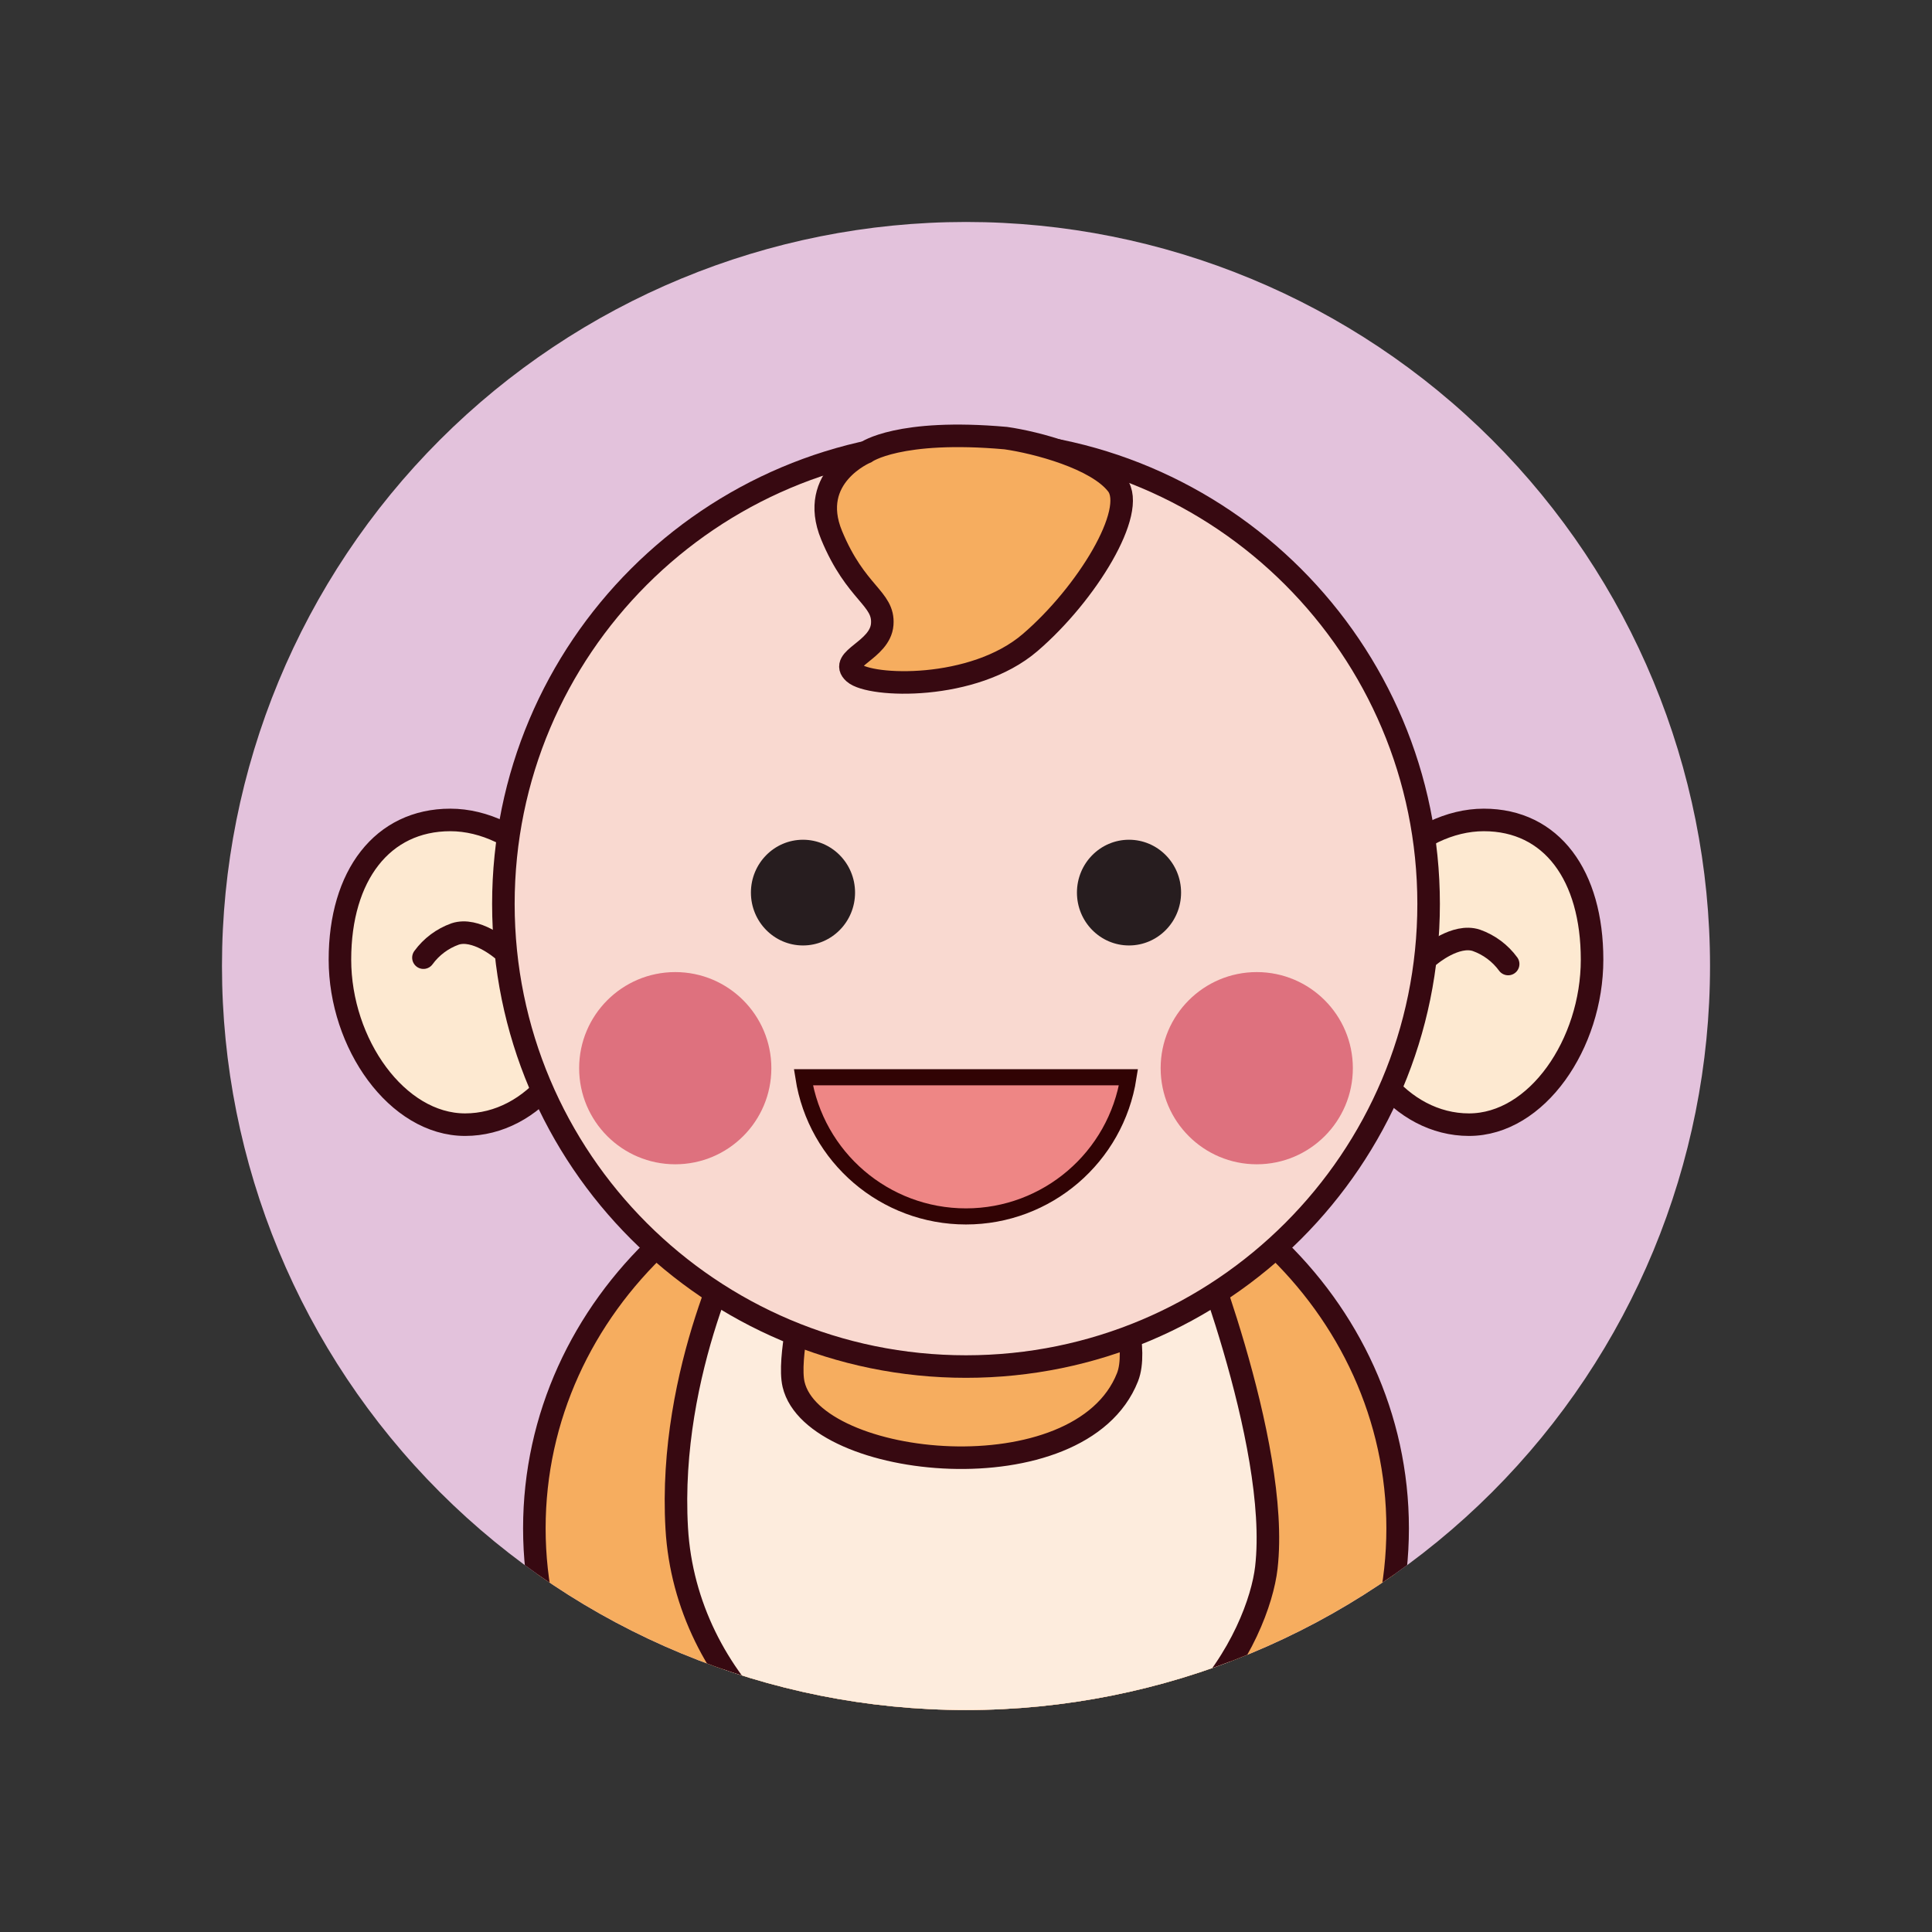 <?xml version="1.0" standalone="no"?><!DOCTYPE svg PUBLIC "-//W3C//DTD SVG 1.1//EN" "http://www.w3.org/Graphics/SVG/1.1/DTD/svg11.dtd"><svg height="1200" node-id="1" sillyvg="true" template-height="1200" template-width="1200" version="1.1" viewBox="0 0 1200 1200" width="1200" xmlns="http://www.w3.org/2000/svg" xmlns:xlink="http://www.w3.org/1999/xlink"><rect x="0" y="0" width="1200" height="1200" fill="#333333" stroke="none"/><defs node-id="25"><clipPath id="clip-path" node-id="5"><path d="M 1062.13 600.00 C 1062.13 722.56 1013.44 840.11 926.78 926.78 C 840.11 1013.44 722.56 1062.13 600.00 1062.13 C 477.44 1062.13 359.89 1013.44 273.22 926.78 C 186.56 840.11 137.87 722.56 137.87 600.00 C 137.87 477.44 186.56 359.89 273.22 273.22 C 359.89 186.56 477.44 137.87 600.00 137.87 C 722.56 137.87 840.11 186.56 926.78 273.22 C 1013.44 359.89 1062.13 477.44 1062.13 600.00 Z" fill="#000000" fill-rule="nonzero" node-id="28" stroke="none" target-height="924.26" target-width="924.26" target-x="137.87" target-y="137.87"></path></clipPath></defs><path d="M 1062.13 600.00 C 1062.13 722.56 1013.44 840.11 926.78 926.78 C 840.11 1013.44 722.56 1062.13 600.00 1062.13 C 477.44 1062.13 359.89 1013.44 273.22 926.78 C 186.56 840.11 137.87 722.56 137.87 600.00 C 137.87 477.44 186.56 359.89 273.22 273.22 C 359.89 186.56 477.44 137.87 600.00 137.87 C 722.56 137.87 840.11 186.56 926.78 273.22 C 1013.44 359.89 1062.13 477.44 1062.13 600.00 Z" fill="#e3c2dc" fill-rule="nonzero" node-id="32" stroke="none" target-height="924.26" target-width="924.26" target-x="137.87" target-y="137.87"></path><g node-id="63"><g clip-path="url(#clip-path)" group-id="1" id="sillyvg_g_0" node-id="34"><path d="M 868.10 949.27 C 868.10 1087.74 748.07 1200.00 600.00 1200.00 C 451.93 1200.00 331.90 1087.74 331.90 949.27 C 331.90 810.80 451.93 698.54 600.00 698.54 C 748.07 698.54 868.10 810.80 868.10 949.27 Z" fill="#f6ad5f" fill-rule="nonzero" group-id="1" node-id="36" stroke="#370911" stroke-linecap="round" stroke-width="14" target-height="501.46" target-width="536.2" target-x="331.9" target-y="698.54"></path><path d="M 499.34 803.00 C 499.34 803.00 489.13 843.93 492.91 859.90 C 505.42 912.76 671.04 929.59 700.31 855.42 C 707.03 838.42 696.21 805.56 696.21 805.56 L 739.73 759.11 C 739.73 759.11 795.48 895.74 786.55 973.68 C 781.90 1014.23 734.81 1118.82 591.01 1118.82 C 510.10 1118.82 425.92 1045.54 420.34 949.32 C 414.63 850.72 461.11 764.24 461.11 764.24 L 485.77 764.24 Z" fill="#fdecdd" fill-rule="nonzero" group-id="1" node-id="38" stroke="#370911" stroke-linecap="round" stroke-width="14" target-height="359.71" target-width="380.85" target-x="414.63" target-y="759.11"></path><path d="M 988.86 596.05 C 988.86 648.31 954.64 698.55 912.42 698.55 C 870.20 698.55 836.00 656.18 836.00 603.92 C 836.00 551.66 879.41 509.28 921.62 509.28 C 963.83 509.28 988.86 543.78 988.86 596.05 Z" fill="#fde9d1" fill-rule="nonzero" group-id="1" node-id="40" stroke="#370911" stroke-linecap="butt" stroke-width="14" target-height="189.27" target-width="152.86" target-x="836" target-y="509.28"></path><path d="M 365.33 603.92 C 365.33 656.18 331.10 698.55 288.89 698.55 C 246.68 698.55 211.14 648.31 211.14 596.05 C 211.14 543.79 237.49 509.28 279.71 509.28 C 321.93 509.28 365.33 551.65 365.33 603.92 Z" fill="#fde9d1" fill-rule="nonzero" group-id="1" node-id="42" stroke="#370911" stroke-linecap="butt" stroke-width="14" target-height="189.27" target-width="154.19" target-x="211.14" target-y="509.28"></path><path d="M 887.34 561.45 C 887.34 720.14 758.69 848.79 600.00 848.79 C 441.31 848.79 312.66 720.14 312.66 561.45 C 312.66 402.76 441.31 274.11 600.00 274.11 C 758.69 274.11 887.34 402.76 887.34 561.45 Z" fill="#f9d9d0" fill-rule="nonzero" group-id="1" node-id="44" stroke="#370911" stroke-linecap="butt" stroke-width="14" target-height="574.68" target-width="574.68" target-x="312.66" target-y="274.11"></path><path d="M 733.59 554.41 C 733.59 572.54 719.11 587.24 701.25 587.24 C 683.39 587.24 668.91 572.54 668.91 554.41 C 668.91 536.28 683.39 521.58 701.25 521.58 C 719.11 521.58 733.59 536.28 733.59 554.41 Z" fill="#271d1f" fill-rule="nonzero" group-id="1" node-id="46" stroke="none" target-height="65.66" target-width="64.68" target-x="668.91" target-y="521.58"></path><path d="M 531.09 554.41 C 531.09 572.54 516.61 587.24 498.75 587.24 C 480.89 587.24 466.41 572.54 466.41 554.41 C 466.41 536.28 480.89 521.58 498.75 521.58 C 516.61 521.58 531.09 536.28 531.09 554.41 Z" fill="#271d1f" fill-rule="nonzero" group-id="1" node-id="48" stroke="none" target-height="65.66" target-width="64.68" target-x="466.41" target-y="521.58"></path><path d="M 479.10 663.47 C 479.10 696.44 452.38 723.16 419.41 723.16 C 386.44 723.16 359.72 696.44 359.72 663.47 C 359.72 630.50 386.44 603.78 419.41 603.78 C 452.38 603.78 479.10 630.50 479.10 663.47 Z" fill="#de717e" fill-rule="nonzero" group-id="1" node-id="50" stroke="none" target-height="119.38" target-width="119.38" target-x="359.72" target-y="603.78"></path><path d="M 840.28 663.47 C 840.28 696.44 813.56 723.16 780.59 723.16 C 747.62 723.16 720.90 696.44 720.90 663.47 C 720.90 630.50 747.62 603.78 780.59 603.78 C 813.56 603.78 840.28 630.50 840.28 663.47 Z" fill="#de717e" fill-rule="nonzero" group-id="1" node-id="52" stroke="none" target-height="119.38" target-width="119.38" target-x="720.9" target-y="603.78"></path><path d="M 499.00 669.10 C 506.76 718.85 549.61 755.54 599.96 755.54 C 650.31 755.54 693.16 718.85 700.92 669.10 Z" fill="#ee8685" fill-rule="nonzero" group-id="1" node-id="54" stroke="#310304" stroke-linecap="butt" stroke-width="10" target-height="86.44" target-width="201.92" target-x="499" target-y="669.1"></path><path d="M 537.91 280.89 C 537.91 280.89 501.44 296.00 516.53 332.45 C 531.62 368.90 549.23 371.45 547.97 387.79 C 546.71 404.13 520.48 409.17 530.46 418.00 C 540.44 426.83 604.57 429.32 639.78 399.14 C 674.99 368.96 706.43 317.39 693.86 301.04 C 681.29 284.69 643.86 274.86 624.69 272.12 C 558.12 266.20 537.91 280.89 537.91 280.89 Z" fill="#f6ad5f" fill-rule="nonzero" group-id="1" node-id="56" stroke="#370911" stroke-linecap="round" stroke-width="14" target-height="163.12" target-width="204.99" target-x="501.44" target-y="266.2"></path></g></g><path d="M 888.26 593.35 C 888.26 593.35 904.20 579.80 917.00 584.06 C 924.91 586.87 931.79 591.99 936.74 598.77" fill="none" node-id="59" stroke="#370911" stroke-linecap="round" stroke-width="14" target-height="18.97" target-width="48.48" target-x="888.26" target-y="579.8"></path><path d="M 311.40 589.40 C 311.40 589.40 295.47 575.85 282.69 580.11 C 274.80 582.92 267.93 588.05 263.00 594.82" fill="none" node-id="61" stroke="#370911" stroke-linecap="round" stroke-width="14" target-height="18.97" target-width="48.4" target-x="263" target-y="575.85"></path></svg>